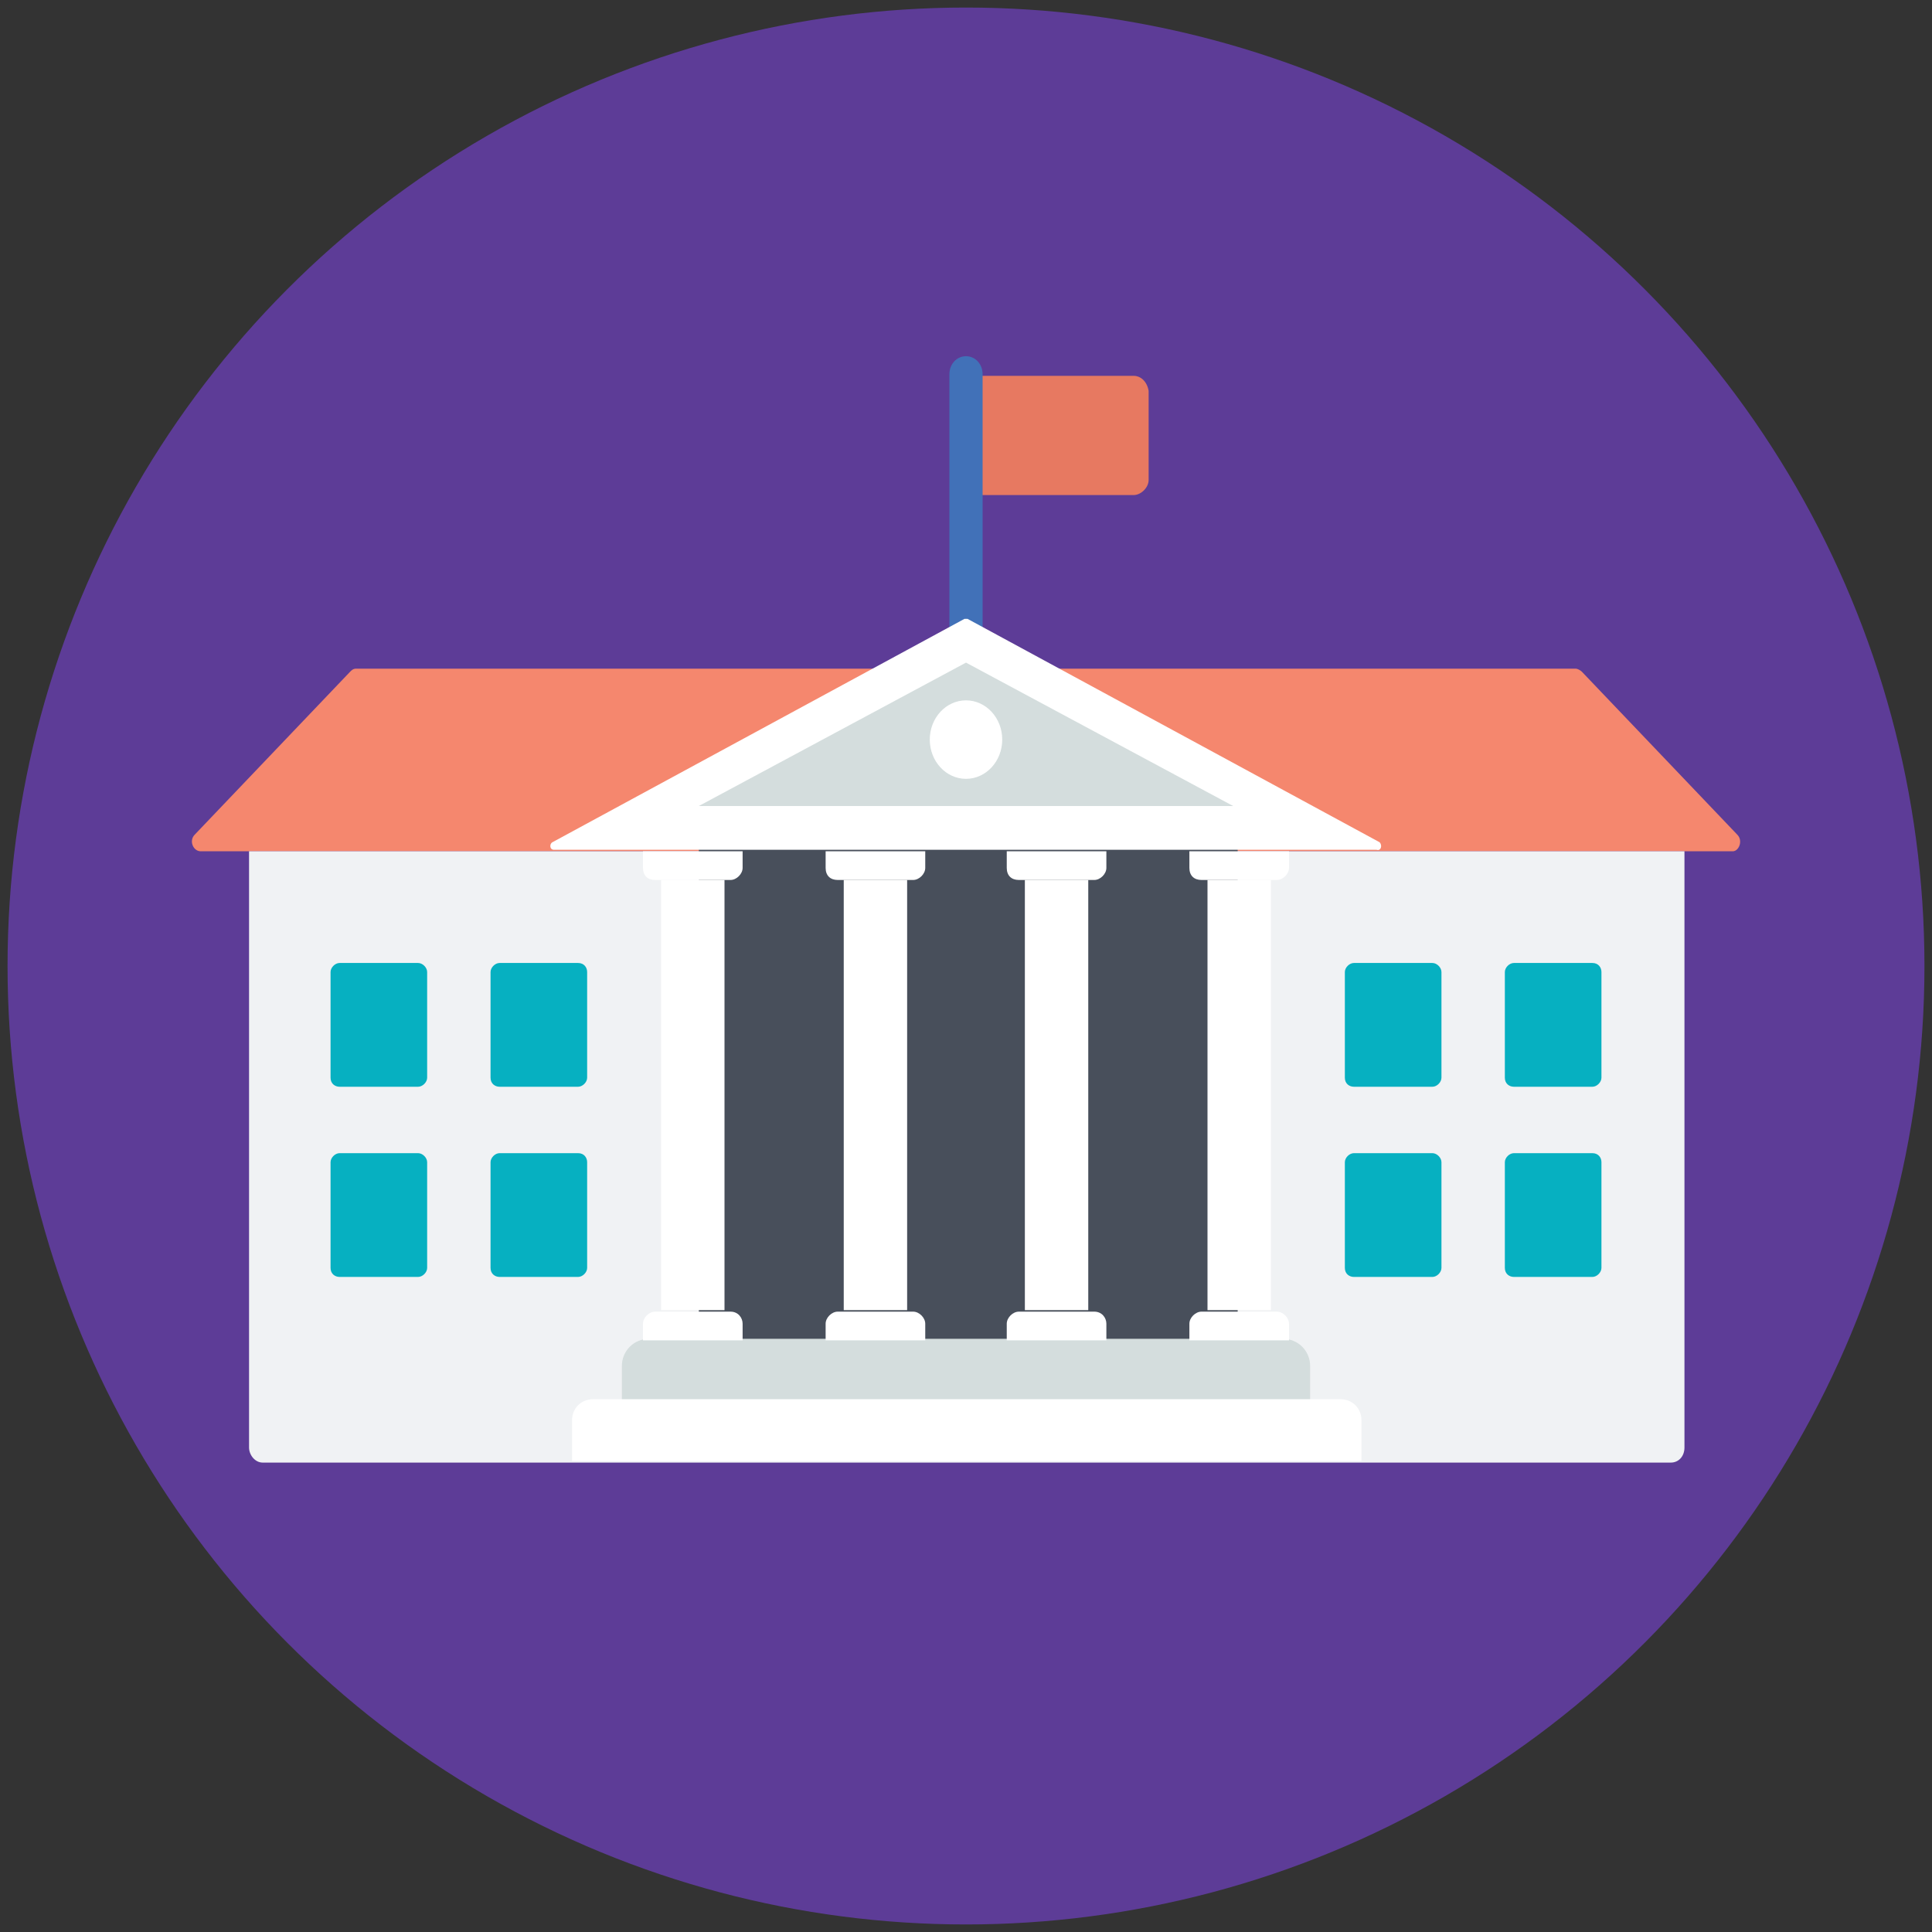 <?xml version="1.0" encoding="utf-8"?>
<!-- Generator: Adobe Illustrator 20.1.0, SVG Export Plug-In . SVG Version: 6.00 Build 0)  -->
<svg version="1.1" id="Layer_1" xmlns="http://www.w3.org/2000/svg" xmlns:xlink="http://www.w3.org/1999/xlink" x="0px" y="0px"
	 viewBox="0 0 128 128" style="enable-background:new 0 0 128 128;" xml:space="preserve">
<rect x="0" y="0" width="128" height="128" fill="#333333" stroke="none"/>
<style type="text/css">
	.st0{fill:#5D3C97;}
	.st1{fill:#E77961;}
	.st2{fill:#4171B8;}
	.st3{fill:#F5876E;}
	.st4{fill:#F0F2F4;}
	.st5{fill:#484F5B;}
	.st6{fill:#FFFFFF;}
	.st7{fill:#D4DDDD;}
	.st8{fill:#06B0C1;}
</style>
<circle class="st0" cx="64" cy="64" r="63.5"/>
<g>
	<path class="st1" d="M75.1,24.9H65c-0.5,0-1,0.5-1,1v5.9c0,0.6,0.4,1,1,1h10.1c0.5,0,1-0.5,1-1v-5.9C76,25.3,75.6,24.9,75.1,24.9z"
		/>
	<path class="st2" d="M64,23.6c-0.6,0-1.1,0.5-1.1,1.2V42h2.2V24.8C65.1,24.1,64.6,23.6,64,23.6z"/>
	<path class="st3" d="M115.1,55.3l-10.3-10.8c-0.1-0.1-0.3-0.2-0.4-0.2H23.6c-0.2,0-0.3,0.1-0.4,0.2L12.9,55.3
		c-0.4,0.4-0.1,1.1,0.4,1.1h101.5C115.2,56.4,115.5,55.7,115.1,55.3z"/>
	<path class="st4" d="M16.5,56.4v39.5c0,0.5,0.4,1,0.9,1h93.3c0.5,0,0.9-0.4,0.9-1V56.4H16.5z"/>
	<rect x="46.3" y="53.4" class="st5" width="35.7" height="37.3"/>
	<path class="st6" d="M91.4,55.8L64.1,41c-0.1,0-0.2,0-0.2,0L36.6,55.8c-0.2,0.1-0.2,0.5,0.1,0.5h54.5C91.5,56.4,91.6,56,91.4,55.8z
		"/>
	<polygon class="st7" points="81.7,53.4 64,43.9 46.3,53.4 	"/>
	<path class="st7" d="M86.8,92.8H41.2v-2.3c0-1,0.8-1.8,1.8-1.8h42c1,0,1.8,0.8,1.8,1.8V92.8z"/>
	<path class="st6" d="M90.1,96.8H37.9v-2.7c0-0.8,0.6-1.4,1.4-1.4h49.5c0.8,0,1.4,0.6,1.4,1.4v2.7H90.1z"/>
	<rect x="43.8" y="58.3" class="st6" width="4.2" height="28.5"/>
	<rect x="55.9" y="58.3" class="st6" width="4.2" height="28.5"/>
	<rect x="67.9" y="58.3" class="st6" width="4.2" height="28.5"/>
	<g>
		<path class="st6" d="M42.6,57.5c0,0.5,0.3,0.8,0.8,0.8h5c0.4,0,0.8-0.4,0.8-0.8v-1.1h-6.6V57.5z"/>
		<path class="st6" d="M48.4,86.9h-5c-0.4,0-0.8,0.4-0.8,0.8v1.1h6.6v-1.1C49.2,87.3,48.9,86.9,48.4,86.9z"/>
		<path class="st6" d="M54.7,57.5c0,0.5,0.3,0.8,0.8,0.8h5c0.4,0,0.8-0.4,0.8-0.8v-1.1h-6.6V57.5z"/>
		<path class="st6" d="M60.5,86.9h-5c-0.4,0-0.8,0.4-0.8,0.8v1.1h6.6v-1.1C61.3,87.3,60.9,86.9,60.5,86.9z"/>
		<path class="st6" d="M66.7,57.5c0,0.5,0.3,0.8,0.8,0.8h5c0.4,0,0.8-0.4,0.8-0.8v-1.1h-6.6C66.7,56.4,66.7,57.5,66.7,57.5z"/>
		<path class="st6" d="M72.5,86.9h-5c-0.4,0-0.8,0.4-0.8,0.8v1.1h6.6v-1.1C73.3,87.3,73,86.9,72.5,86.9z"/>
		<path class="st6" d="M78.8,56.4v1.1c0,0.5,0.3,0.8,0.8,0.8h5c0.4,0,0.8-0.4,0.8-0.8v-1.1H78.8z"/>
		<path class="st6" d="M84.6,86.9h-5c-0.4,0-0.8,0.4-0.8,0.8v1.1h6.6v-1.1C85.4,87.3,85,86.9,84.6,86.9z"/>
	</g>
	<rect x="80" y="58.3" class="st6" width="4.2" height="28.5"/>
	<ellipse class="st6" cx="64" cy="49" rx="2.4" ry="2.6"/>
	<g>
		<path class="st8" d="M27.7,63.8h-5.2c-0.3,0-0.6,0.3-0.6,0.6v7c0,0.4,0.3,0.6,0.6,0.6h5.2c0.3,0,0.6-0.3,0.6-0.6v-7
			C28.3,64.1,28,63.8,27.7,63.8z"/>
		<path class="st8" d="M38.3,63.8h-5.2c-0.3,0-0.6,0.3-0.6,0.6v7c0,0.4,0.3,0.6,0.6,0.6h5.2c0.3,0,0.6-0.3,0.6-0.6v-7
			C38.9,64.1,38.7,63.8,38.3,63.8z"/>
		<path class="st8" d="M27.7,76.4h-5.2c-0.3,0-0.6,0.3-0.6,0.6v7c0,0.4,0.3,0.6,0.6,0.6h5.2c0.3,0,0.6-0.3,0.6-0.6v-7
			C28.3,76.7,28,76.4,27.7,76.4z"/>
		<path class="st8" d="M38.3,76.4h-5.2c-0.3,0-0.6,0.3-0.6,0.6v7c0,0.4,0.3,0.6,0.6,0.6h5.2c0.3,0,0.6-0.3,0.6-0.6v-7
			C38.9,76.7,38.7,76.4,38.3,76.4z"/>
		<path class="st8" d="M94.9,63.8h-5.2c-0.3,0-0.6,0.3-0.6,0.6v7c0,0.4,0.3,0.6,0.6,0.6h5.2c0.3,0,0.6-0.3,0.6-0.6v-7
			C95.5,64.1,95.2,63.8,94.9,63.8z"/>
		<path class="st8" d="M105.5,63.8h-5.2c-0.3,0-0.6,0.3-0.6,0.6v7c0,0.4,0.3,0.6,0.6,0.6h5.2c0.3,0,0.6-0.3,0.6-0.6v-7
			C106.1,64.1,105.9,63.8,105.5,63.8z"/>
		<path class="st8" d="M94.9,76.4h-5.2c-0.3,0-0.6,0.3-0.6,0.6v7c0,0.4,0.3,0.6,0.6,0.6h5.2c0.3,0,0.6-0.3,0.6-0.6v-7
			C95.5,76.7,95.2,76.4,94.9,76.4z"/>
		<path class="st8" d="M105.5,76.4h-5.2c-0.3,0-0.6,0.3-0.6,0.6v7c0,0.4,0.3,0.6,0.6,0.6h5.2c0.3,0,0.6-0.3,0.6-0.6v-7
			C106.1,76.7,105.9,76.4,105.5,76.4z"/>
	</g>
</g>
</svg>
